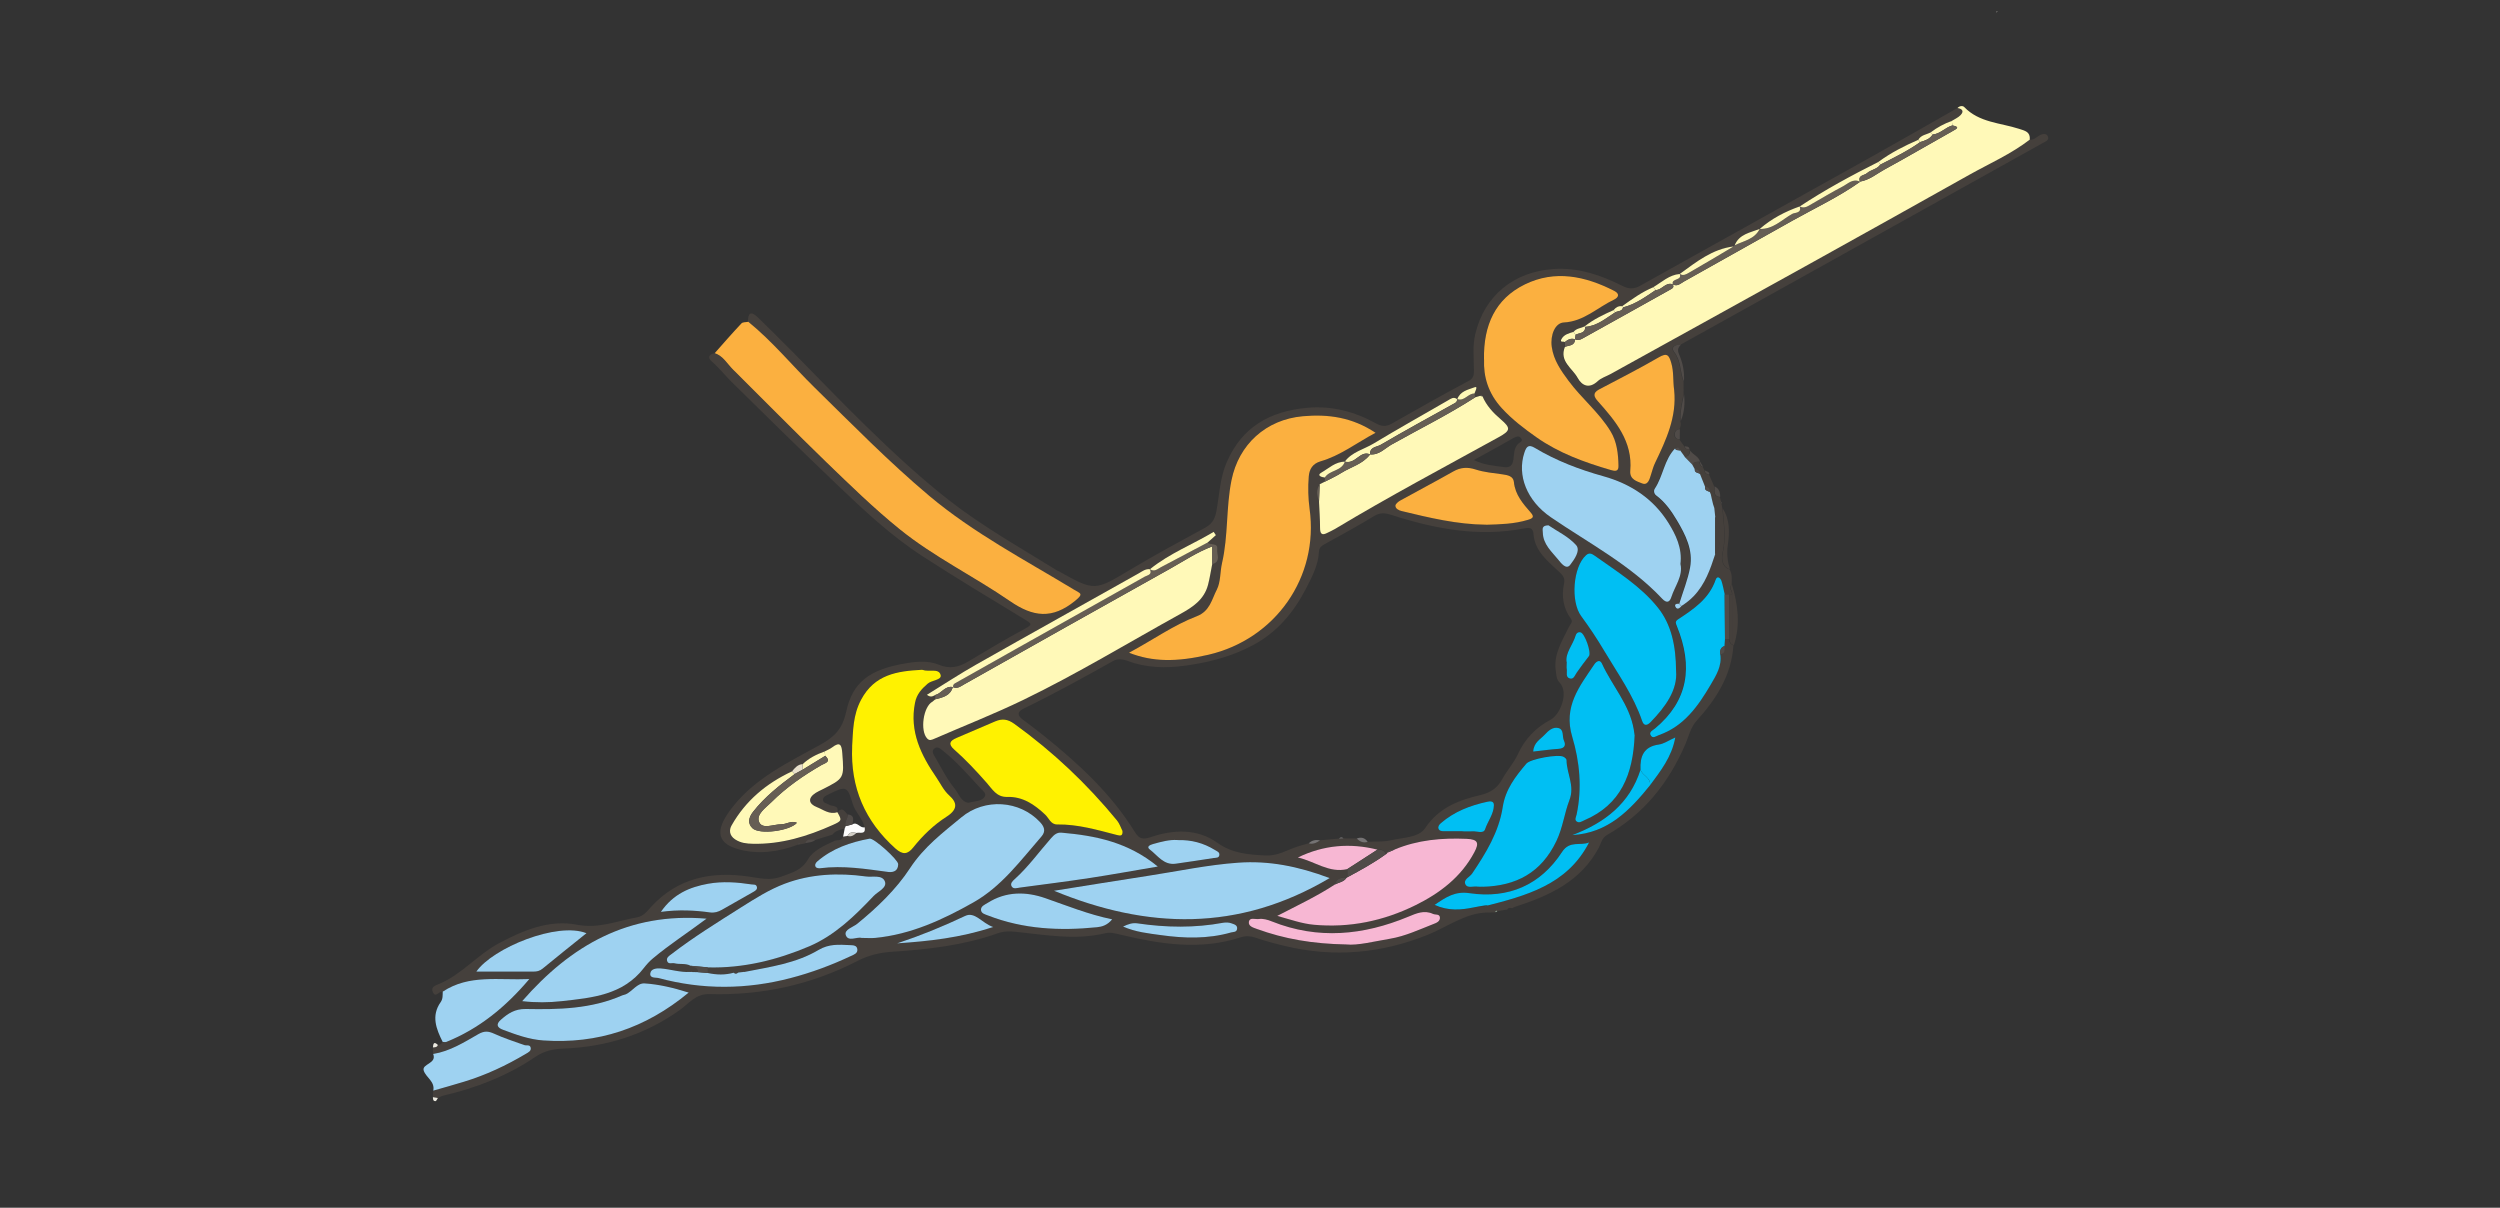 <?xml version="1.0" encoding="UTF-8"?>
<svg id="Layer_1" data-name="Layer 1" xmlns="http://www.w3.org/2000/svg" viewBox="0 0 414 200">
  <rect x="0" y="0" width="414" height="200" fill="#333333" stroke="none"/>
  <defs>
    <style>
      .cls-1 {
        fill: #f7b7d3;
      }

      .cls-2 {
        fill: #00bff3;
      }

      .cls-3 {
        fill: #eae1cc;
      }

      .cls-4 {
        fill: #fff9b8;
      }

      .cls-5 {
        fill: #fff200;
      }

      .cls-6 {
        fill: #eceae0;
      }

      .cls-7 {
        fill: #fbb040;
      }

      .cls-8 {
        fill: #fdfdfd;
      }

      .cls-9 {
        fill: #665e54;
      }

      .cls-10 {
        fill: #9ed2f1;
      }

      .cls-11 {
        fill: #b4ceb8;
      }

      .cls-12 {
        fill: #d1cdc5;
      }

      .cls-13 {
        fill: #45403c;
      }

      .cls-14 {
        fill: #757374;
      }

      .cls-15 {
        fill: #504b48;
      }
    </style>
  </defs>
  <path class="cls-13" d="M71.69,181.69c.02-.36,.04-.71,.05-1.07,1.7-.49,3.41-.97,5.1-1.48,3.61-1.1,7.01-2.69,10.24-4.62,.4-.24,.94-.47,.78-1.06-.14-.51-.7-.27-1.06-.39-1.67-.6-3.37-1.15-4.98-1.88-.97-.44-1.63-.49-2.63,.08-2.36,1.34-4.7,2.83-7.47,3.28l-.04-1.07c.33-.04,.69,0,.82-.42,.33-.06,.63-.17,.79-.5,.21,0,.44,.06,.61,0,5.39-2.17,9.76-5.71,13.74-10.41-5.06,.23-9.96-.82-14.35,2.09-.56-.22-1.13,1.1-1.6,.08-.42-.9,.44-1.13,1.06-1.39,3.74-1.58,6.32-4.83,9.88-6.73,4.07-2.17,8.37-3.95,12.89-3.07,3.64,.71,6.67-.64,9.95-1.21,1.11-.19,1.67-1.01,2.38-1.77,4.38-4.77,9.94-5.88,16.08-5,1.83,.26,3.58,.74,5.46,.02,1.7-.65,3.34-.99,4.42-2.87,.83-1.44,2.65-2.24,4.25-2.99,.48-.32,1.29,.07,1.54-.73,.24-.04,.49-.08,.74-.12,.62,.21,1.06-.1,1.47-.49,.55-.17,1.6,.36,1.35-.95-.26-1.49-1.52-2.45-1.95-3.92-.87-2.97-1.14-2.97-3.93-1.59-.43,.22-.96,.39-.99,.9-.03,.59,.62,.61,1.01,.85,.54,.33,1.68,.03,1.35,1.28-1.3,.45-2.33-.43-3.39-.84-1.34-.52-1.58-1.48-.17-2.37,.34-.22,.72-.37,1.08-.56,3.66-1.85,3.63-1.85,3.3-6.03-.1-1.31-.35-1.95-1.67-.94-.37,.28-.82,.45-1.24,.68-1.35,.48-2.61,1.1-3.66,2.11-.82,.05-1.28,.62-1.75,1.19-4.24,1.97-7.7,4.85-10.01,8.95-.4,.7-.43,1.65,.58,2.31,.94,.62,1.93,.7,2.94,.73,4.68,.11,9.04-1.23,13.25-3.12,1.51-.68,1.51-.8,.77-2.07,.81-1.12,1.21-.15,1.7,.33,.03,.68-.6,1.23-.38,1.95,0,.11-.05,.21-.12,.3-.7,.29-1.52,.35-2.01,1.04-.93,.29-1.86,.59-2.8,.88-.63,.06-1.41-.3-1.76,.59-.27,.05-.55,.11-.82,.16-.18-.22-.31-.16-.41,.07-3.17,1.18-6.5,1.63-9.71,.76-4.19-1.13-3.7-3.68-.98-7.11,3.82-4.8,9.3-7.37,14.51-10.25,2.25-1.24,3.61-2.58,4.22-5.4,1.06-4.88,3.76-7.09,10.21-8.11,1.7-.27,3.54-.37,5.11,.28,1.89,.79,3.38,.4,4.98-.57,3.09-1.86,6.19-3.7,9.36-5.41,1.27-.69,1.01-.85-.03-1.48-5.68-3.44-11.38-6.88-16.96-10.49-5.31-3.43-9.89-7.77-14.44-12.12-5.79-5.54-11.53-11.15-17.23-16.79-1.1-1.09-2.05-2.32-3.23-3.34-.77-.66-.52-1.17,.43-1.38,1.39,.46,2.05,1.76,3.01,2.7,5.16,5.11,10.24,10.3,15.46,15.35,3.94,3.81,7.88,7.65,12.13,11.09,5.67,4.59,12.29,7.8,18.28,11.92,3.86,2.66,7.01,3.02,10.77-.02,1.51-1.22,.93-1.22-.15-1.87-8.15-4.94-16.64-9.36-23.98-15.54-6.67-5.6-12.76-11.82-18.97-17.92-3.69-3.62-6.97-7.64-11-10.91-.03-1.53,.52-1.81,1.63-.73,1.92,1.88,3.84,3.77,5.73,5.68,4.03,4.07,7.98,8.23,12.09,12.23,4.39,4.28,8.87,8.47,13.71,12.27,5.69,4.47,11.97,7.97,18.08,11.77,.06,.04,.13,.04,.19,.07,6,3.36,5.96,3.3,11.94-.28,4.03-2.41,8.16-4.64,12.28-6.88,1.11-.61,1.63-1.33,1.89-2.65,.53-2.73,.57-5.52,1.73-8.21,2.57-5.94,7.23-8.44,13.25-9.02,4.07-.39,7.92,.61,11.48,2.58,.98,.54,1.69,.55,2.63,.02,4.2-2.39,8.41-4.77,12.68-7.04,.91-.48,.9-1.07,.9-1.83-.02-2-.24-4.01,.23-5.98,1.53-6.35,6.38-10.3,12.98-10.74,4.11-.27,7.85,1.02,11.43,2.82,1.06,.53,1.89,.51,2.87-.04,12.95-7.23,25.92-14.44,38.87-21.67,4.57-2.55,9.1-5.17,13.65-7.75,.78,.13,1.12,.53,.51,1.17-.39,.41-.96,.64-1.45,.96-1.26,.46-2.43,1.08-3.5,1.9-.7,.38-1.61,.41-2.05,1.23-2.31,1.01-4.56,2.14-6.59,3.65-4.47,2.25-8.87,4.62-13.06,7.39h0c-2.42,.86-4.67,2.02-6.63,3.73h0c-1.57,.62-3.39,.84-4.15,2.71l-.16,.03v.16c-3.54,.42-6.2,2.57-8.93,4.55h0c-1.73,.16-2.95,1.35-4.35,2.17-1.89,.8-3.55,1.98-5.2,3.17-.6-.09-1.04,.19-1.4,.64-1.67,.77-3.34,1.54-4.8,2.7-.61,.31-1.37,.3-1.84,.91-.78,.23-1.61,.44-2.01,1.21-.32,.62,.38,.29,.56,.48,.01,.26,.02,.52,.03,.78-.98,2.39,1.22,3.53,2.11,5.14,.71,1.3,1.9,1.85,3.31,.55,.58-.53,1.41-.78,2.12-1.18,11.07-6.12,22.15-12.24,33.22-18.38,8.75-4.86,17.49-9.73,26.22-14.63,3.36-1.89,6.92-3.44,10-5.82,.7,.12,1.13-.4,1.66-.7,.42-.23,1.02-.42,1.32,.04,.44,.69-.26,.93-.72,1.19-3.56,1.99-7.12,3.96-10.68,5.95-10.27,5.72-20.54,11.44-30.81,17.16-6.18,3.44-12.37,6.88-18.55,10.31-.88-.02-1.77,.38-1.1,1.23,1.17,1.49,.93,3.32,1.6,4.89,0,.7,0,1.41,.01,2.11-.32,1.46-.66,2.92-.55,4.43,.14,.47,.08,.92-.14,1.35-.6,.03-.84,.37-.83,.95,.01,.54,.36,.69,.81,.73,.27,.38,.55,.76,.82,1.14,.09,.43,.41,.51,.78,.5,.13,.02,.17,.1,.14,.22-.05,.58-.28,1.01-.94,1.03-.25-.34-.5-.69-.74-1.03-.13-.47-.36-.72-.84-.34-1.81,1.87-1.96,4.57-3.36,6.66-.23,.34-.14,.86,.22,1.13,1.48,1.1,2.52,2.59,3.44,4.13,1.42,2.39,2.71,4.92,2.18,7.8-.37,2.04-1.18,3.99-1.79,5.99-.43-.02-.92,.04-.58,.59,.27,.45,.67,.11,.94-.19,.73-.49,1.42-1,2.05-1.65,1.88-1.97,2.73-4.43,3.54-6.92,1.15-1.2,1.16-5,.01-6.22-.05-.48-.1-.96-.15-1.44-.07-.2-.13-.41-.2-.61-.08-.33-.16-.67-.24-1-.05-.22-.09-.43-.14-.65-.06-.14-.11-.28-.17-.42,.02-.54-.24-.82-.78-.85-.28-.71-.57-1.42-.85-2.13-.03-.55-.36-.76-.86-.77l-.42-.77c.28-.56,.82-.45,1.3-.5,0,0,0-.01,0-.01-.03,.41,.08,.74,.52,.87,.09,.18,.18,.37,.27,.55,.02,.5,.31,.69,.77,.69,.29,.67,.57,1.33,.86,2,.09,.7-.29,1.65,.93,1.75,.07,.27,.15,.55,.22,.82-.04,.05-.12,.11-.11,.13,.05,.1,.12,.18,.19,.27,.04,.23,.08,.46,.12,.68,.21,2.47,.6,4.92,.01,7.44-.19,.84-.14,2.19,1.19,2.65,.47,.79,.34,1.66,.34,2.51-.64,.56,.2,1.1,.03,1.66-.16,0-.32,0-.48,0-.25,0-.51-.01-.76-.02-.17-.74-.29-1.49-.53-2.21-.17-.51-.71-.96-.97-.22-1.08,3.15-3.62,4.85-6.19,6.54-.56,.37-.44,.62-.23,1.15,2.72,6.72,1.88,12.37-3.63,16.95-.36,.3-1,.58-.73,1.09,.35,.67,.88,.17,1.39,0,4.17-1.46,6.51-4.84,8.59-8.38,.86-1.47,1.87-3.06,1.57-4.97,.87-.14,.77-.77,.69-1.39,.03-.37,.06-.73,.08-1.1,.25-.01,.5-.02,.75-.03,.06,.33,.09,.67,.44,.84,.08,.08,.17,.15,.27,.21-.35,4.95-2.87,8.86-6.07,12.39-1.04,1.15-1.34,2.64-1.89,3.93-2.77,6.4-6.87,11.55-12.95,15-.9,.51-1.03,1.47-1.39,2.14-3,5.58-8.17,7.93-13.78,9.74-.2,.06-.38,.17-.56,.25-.3-.04-.62-.13-.82,.23-.56,.1-1.12,.19-1.68,.28-.21-.11-.3,0-.33,.2,0,0-2.76,.04-1.41,.04-.69-.05,.07-.28-.4-1.03,6.92-1.77,13.73-3.53,17.34-10.58-1.46,.61-3.21-.38-4.48,1.58-3.58,5.5-8.9,7.78-15.32,6.82-2.38-.35-3.84,.61-5.78,1.94,2.3,1.04,4.39,.84,6.45,.42,1.09-.22,2.55-.62,2.2,.84-3.38,.02-6.72,2.46-9.67,3.64-7.74,3.13-15.61,3.84-23.75,1.88-1.66-.4-3.29-.83-4.9-1.39-.78-.27-1.61-.3-2.43-.03-6.63,2.16-13.21,1.14-19.75-.42-.89-.21-1.77-.48-2.63-.27-4.96,1.2-9.88,.28-14.8-.23-1.06-.11-2.03-.11-3.02,.24-5.69,2.03-11.65,2.68-17.61,3.07-2.05,.14-3.88,.61-5.66,1.53-7.68,3.95-15.87,5.72-24.47,5.47-2.28-.07-3.42,1.56-4.88,2.61-5.77,4.12-12.19,6.14-19.2,6.41-1.73,.07-3.2,.33-4.76,1.38-4.62,3.13-9.78,5.15-15.23,6.41-.33,.08-.63,.27-.94,.41-.27-.05-.55-.09-.82-.14Zm83.15-65.86l-.41,.35c-1.55,.79-2.12,4.87-.88,6.14,.37,.38,.71,.22,1.11,.04,4.94-2.15,9.98-4.12,14.82-6.47,8.89-4.31,17.35-9.45,26-14.23,2.11-1.16,3.92-2.39,4.56-4.81,.3-1.12,.47-2.28,.69-3.42,1.54-.39,.74-1.64,.84-2.5,.14-1.14-1.14-.59-1.59-1.09l1.36-1.22c-.12-.18-.25-.36-.37-.54-3.5,2.09-7.33,3.57-10.55,6.18h-.02c-.74-.08-1.27,.36-1.87,.7-8.97,5.05-17.96,10.04-26.92,15.11-2.74,1.55-5.37,3.29-8.15,5,.71,.53,1.04,.18,1.4,.03,0,.24-.01,.49-.02,.73l-.02,.02Zm67.87-39.39c-1.57,0-2.67,1.11-3.89,1.81-.82,.47,.01,.77,.57,.82,0,.23,0,.45,.01,.68l-.87,.43c-.65,.94-.44,1.91-.11,2.89,.06,1.45,.16,2.89,.17,4.34,0,.97,.29,1.3,1.21,.82,.42-.22,.87-.4,1.28-.65,8.87-5.34,18.02-10.19,27.09-15.19,1.99-1.1,2.05-1.49,.31-2.99-1.25-1.07-2.33-2.25-2.99-3.78-.1-.24-.24-.29-.42-.07-.27,.08-.53,.16-.8,.24-.03-.21-.07-.42-.1-.63,.45-1.05,.4-1.18-.03-1.02-1.09,.4-2.32,.64-2.81,1.94h-.06c-.57-.43-1.02-.05-1.48,.21-4.12,2.37-8.26,4.7-12.33,7.15-1.61,.97-3.58,1.38-4.77,3h.02Zm48.96,51.01c-1.78,5.63-5.96,8.81-11.29,10.83,5.91-.34,9.51-4.09,12.86-8.24,1.74-2.38,3.61-4.68,4.19-7.93-1.1,.49-1.87,1.06-2.71,1.17-2.53,.35-3.15,1.96-3.05,4.17Zm-43.57,13.24c-4.54-1.14-8.92-.77-13.19,1.3,2.78,.61,5.17,2.64,8.2,1.92,0,.45,.02,.9,.03,1.34-.01,.1-.07,.13-.16,.11-.89-.08-1.65,.07-1.91,1.09-2.92,1.91-6.08,3.4-9.55,5.2,2.33,.66,4.12,1.3,6.07,1.47,5.92,.54,11.51-.62,16.79-3.22,4.06-2,7.6-4.67,9.79-8.8,.79-1.49,.65-2.13-1.29-2.21-4.11-.17-8.1,.18-11.92,1.77-.48-.02-.96-.04-1.2,.51-.03,.15-.12,.23-.26,.26-.23-.67-.78-.76-1.38-.76Zm-110.89,20.43c0-.31-.01-.63-.02-.94,5.88,.17,11.46-1.21,16.8-3.49,4.24-1.81,7.53-5.01,10.65-8.32,.7-.74,2.28-1.36,1.88-2.42-.43-1.15-2.05-.68-3.14-.83-4.56-.63-9.12-.43-13.42,1.19-2.57,.97-4.97,2.48-7.32,3.97-3.89,2.46-7.81,4.89-11.47,7.7-.39,.3-.87,.58-.72,1.12,.18,.64,.81,.3,1.24,.4,.86,.22,1.8-.04,2.63,.4,.37,.39,1.28,.16,1.2,1.06-.27,0-.55-.01-.82-.02-.13-.22-.27-.23-.41-.01-1.67,.09-3.26-.45-4.9-.58-.65-.05-1.59,.04-1.7,.8-.13,.89,.9,.67,1.39,.8,7.27,1.97,14.55,1.91,21.83,0,3.45-.9,6.78-2.15,10.01-3.66,.5-.24,1.12-.43,1.06-1.09-.06-.74-.77-.69-1.29-.71-1.76-.09-3.43-.23-5.14,.8-3.71,2.21-7.98,2.8-12.15,3.62-.16-.21-.29-.18-.41,.04-.24,.03-.48,.05-.73,.08-.25,.01-.51,.02-.76,.03-1.42,.41-2.85,.36-4.28,.05Zm99.51-21.47c.73,.21,1.31-.11,1.88-.5,1.04-.09,2.09-.19,3.13-.28,.25-.01,.49-.02,.74-.04,.73,.01,1.46,.02,2.19,.03,.51,.49,1.08,.8,1.82,.54,1.3-.07,2.65,.04,3.9-.26,1.97-.46,4.56-.4,5.64-2.02,2.27-3.41,5.63-4.64,9.16-5.46,1.78-.41,2.86-1.29,3.6-2.65,.79-1.44,1.9-2.63,2.6-4.15,1.12-2.45,2.93-4.37,5.36-5.65,1.69-.89,3.09-4.57,1.52-6.19-.54-.56-.52-1.24-.62-1.91-.41-2.77,1.07-5.01,2.19-7.31,.24-.49,.7-.8,.31-1.34-1.29-1.76-1.56-3.73-1.14-5.8,.17-.87-.09-1.28-.73-1.89-1.88-1.8-4.12-3.43-4.33-6.38-.07-1.02-.73-1.05-1.45-.9-7.6,1.5-14.91,.09-22.11-2.23-1.06-.34-1.86-.4-2.87,.22-2.6,1.6-5.3,3.05-7.98,4.54-.56,.31-1.07,.58-1.11,1.31-.11,2.24-1.14,4.19-2.13,6.11-2.04,3.96-4.8,7.28-8.83,9.42-3.1,1.65-6.36,2.59-9.83,3.17-3.33,.56-6.53,.73-9.79-.21-1.14-.33-2.28-1.05-3.56-.33-4.87,2.73-9.75,5.42-14.78,7.86-1.05,.51-1.07,1.11-.15,1.8,1.14,.85,2.28,1.7,3.39,2.59,5.8,4.66,11.26,9.66,15.21,16.07,.71,1.16,1.36,1.24,2.64,.81,3.72-1.27,7.7-1.4,10.91,.89,2.59,1.85,5.16,1.99,8.01,2.16,2.01,.12,3.54-.86,5.26-1.45,.64-.22,1.31-.38,1.96-.57Zm-29.78-31.56c3.91,1.55,7.93,1.55,13.14,.34,11.1-2.59,18.34-12.85,16.77-24.15-.25-1.78-.29-3.58-.14-5.37,.1-1.23,.64-2.13,1.97-2.52,3.28-.95,5.95-3.05,9.09-4.72-3.85-2.57-7.83-3.12-12.05-2.74-6.08,.54-10.61,4.63-11.81,10.62-.91,4.52-.52,9.17-1.56,13.68-.34,1.47-.21,3.14-.87,4.42-.83,1.59-1.13,3.56-3.32,4.4-3.87,1.48-7.27,3.93-11.23,6.05Zm58.8-48.59c-.1,2.86,.67,5.59,2.93,8.07,1.73,1.89,3.71,3.39,5.74,4.82,3.73,2.63,7.98,4.16,12.33,5.43,.69,.2,1.28,.28,1.26-.68-.05-2-.26-4-1.32-5.75-1.9-3.12-4.79-5.44-6.95-8.35-1.25-1.69-2.47-3.41-2.78-5.62-.27-1.94,.54-3.97,2.01-4.04,3.3-.16,5.55-2.47,8.28-3.77,.83-.4,.99-.98,.04-1.47-4.78-2.44-9.78-3.51-14.79-1.06-4.89,2.4-6.87,6.74-6.76,12.41Zm-104.64,64.1c-.29,6.78,2.12,12.36,7.16,16.88,1.21,1.09,2.02,1,2.96-.18,1.57-1.97,3.42-3.76,5.49-5.07,1.96-1.25,1.76-2.37,.47-3.53-.96-.87-1.45-1.98-2.12-2.96-2.53-3.7-4.51-7.63-3.55-12.41,.29-1.42,1.12-2.3,2.1-3.15,.68-.59,2.36-.59,2.14-1.44-.32-1.18-1.94-.45-2.93-.83-.06-.02-.14-.02-.2-.02-4.06,.21-7.82,.77-10.05,4.97-1.34,2.52-1.32,5.11-1.48,7.73Zm1.57,31.7c.86,0,1.55,.06,2.23,0,5.93-.56,11.22-3.02,16.29-5.89,4.66-2.64,7.82-6.96,11.27-10.92,.77-.89,.41-1.66-.25-2.37-3.35-3.6-9.15-4-13.03-.79-3.08,2.56-6.2,4.89-8.53,8.46-2.25,3.44-5.41,6.48-8.73,9.18-.68,.55-2.21,.95-1.88,1.87,.41,1.15,1.84,.23,2.62,.46Zm135.61-61.89c.34-2.67-.8-4.92-2-6.85-2.46-3.97-6.19-6.44-10.77-7.71-3.95-1.1-7.8-2.56-11.34-4.69-1.04-.62-1.39-.25-1.73,.78-1.25,3.76,.41,7.99,4.37,10.7,6.29,4.31,13.14,7.86,18.46,13.51,.69,.73,1.21,.63,1.5-.27,.59-1.84,1.95-3.48,1.52-5.46Zm-103.75,54.08c15.4,6.35,30.51,6.88,45.65-2.1-5.24-1.97-10.08-2.91-15.14-2.55-5.02,.36-9.94,1.41-14.9,2.17-5.21,.8-10.41,1.65-15.61,2.48Zm103.02-36.38c-.02-4.27-.83-7.77-2.99-10.48-2.82-3.55-6.78-5.97-10.46-8.61-.49-.35-.92-.58-1.46-.1-2.17,1.94-2.57,7.69-.81,10.08,1.35,1.84,2.63,3.74,3.79,5.71,2.25,3.8,4.86,7.42,6.31,11.67,.32,.95,.92,.67,1.4,.18,2.48-2.55,4.48-5.34,4.22-8.45Zm-91.68,26.44c-.26-.51-.48-1.2-.9-1.72-4.96-6.06-10.61-11.39-16.98-15.98-1.15-.83-2.06-.9-3.19-.42-2.14,.91-4.26,1.85-6.4,2.74-1.1,.46-1.42,1.01-.4,1.91,1.94,1.71,3.68,3.6,5.4,5.53,.87,.99,1.6,2.4,3.4,2.33,2.55-.09,4.5,1.23,6.3,2.95,.59,.56,.89,1.63,1.98,1.61,3.42-.05,6.65,.92,9.91,1.75,.57,.15,.96,.17,.89-.71Zm59.69,9.26c5.54-.14,9.69-2.3,12.21-7.59,1.06-2.23,1.31-4.58,2.15-6.77,.93-2.4-.48-4.42-.48-6.63,0-.19-.3-.44-.52-.55-.89-.45-5.46,.35-6.14,1.15-1.79,2.12-3.46,4.25-3.91,7.2-.63,4.1-2.78,7.6-5.06,10.99-.4,.59-1.45,.97-1.14,1.74,.33,.8,1.36,.31,2.08,.44,.27,.05,.55,0,.83,0Zm25.14-25.11s-.05-.47-.14-.95c-.72-4.13-3.6-7.22-5.27-10.9-.33-.73-.92-.37-1.27,.15-2.42,3.61-5.15,6.96-3.65,11.97,1.24,4.14,1.65,8.51,.73,12.87-.08,.39-.4,.86,0,1.16,.44,.34,.89-.02,1.33-.22,5.98-2.57,8.03-7.55,8.28-14.09Zm-153.69,30.42c-12.93-1.09-22.48,4.43-30.53,13.66,2.24,.27,4.41,.24,6.56,0,5.03-.56,10.14-1,13.61-5.51,.44-.57,.93-1.12,1.53-1.61,2.72-2.27,5.71-4.2,8.84-6.54Zm160.23-87.53c-.22-1.48-.04-3-.48-4.49-.38-1.29-.68-1.73-2.06-.93-3.25,1.88-6.59,3.58-9.91,5.33-1.13,.6-.8,1.26-.17,1.96,2.94,3.3,5.78,6.65,5.35,11.51-.13,1.45,1.12,1.74,1.93,2.07,1.01,.41,1.26-.68,1.51-1.46,.21-.65,.39-1.33,.68-1.94,1.83-3.81,3.61-7.62,3.15-12.04ZM114.05,164.37c-2.62-.83-4.96-1.36-7.33-1.53-1.2-.08-1.99,1.29-3.1,1.8-.18,.08-.4,.1-.59,.18-5.11,2.26-10.56,2.36-15.99,2.26-1.79-.03-2.93,.74-4.12,1.78-.88,.77-.58,1.31,.33,1.65,2.18,.82,4.37,1.62,6.73,1.78,8.94,.61,16.84-1.96,24.05-7.93ZM246.09,86.89c2.33-.07,4.66-.12,6.93-.81,.82-.25,1.12-.48,.49-1.2-1.31-1.49-2.59-2.95-2.8-5.08-.1-.96-1.02-1.14-1.89-1.26-1.49-.21-3.02-.34-4.44-.8-1.36-.44-2.48-.37-3.72,.33-2.9,1.65-5.87,3.2-8.79,4.82-.34,.19-.8,.58-.78,.86,.02,.49,.56,.76,1.03,.87,4.6,1.11,9.2,2.22,13.98,2.26Zm-54.36,56.61c-4.95-4.06-10.34-5.11-15.92-5.6-.75-.07-1.22,.32-1.72,.89-2.01,2.27-3.77,4.75-6.03,6.79-.33,.3-.82,.71-.51,1.23,.29,.48,.88,.24,1.32,.19,3.89-.51,7.78-1.01,11.65-1.6,3.59-.55,7.17-1.2,11.22-1.89Zm-7.55,8.74c-3.93-.82-7.46-2.25-11.05-3.5-3.24-1.13-6.53-1.16-9.59,.79-.47,.3-1.09,.52-1.08,1.12,.01,.63,.67,.76,1.18,.96,5.84,2.27,11.89,2.56,18.03,1.94,.84-.08,1.71-.34,2.52-1.31Zm38.77,4.16c1.89,.19,4.57-.5,7.27-.95,2.51-.42,4.81-1.51,7.16-2.43,.48-.19,1.13-.43,1.08-1.08-.05-.64-.75-.41-1.15-.6-1.47-.68-2.76-.09-4.1,.47-7.42,3.08-14.94,3.83-22.57,.78-.72-.29-1.43-.5-2.2-.4-.57,.08-1.47-.31-1.61,.42-.15,.76,.68,.98,1.34,1.23,4.49,1.64,9.11,2.46,14.78,2.56Zm-125.83-1.86c-4.84-1.94-15.55,2.45-18.24,6.36,3.14,0,6.3,0,9.46,0,.56,0,1.04-.1,1.51-.49,2.34-1.93,4.72-3.82,7.27-5.87Zm12.32-3.54c2.94-.41,5.55-.27,8.15,.09,.74,.1,1.36-.1,1.96-.44,1.77-1,3.54-2.01,5.31-3.02,.3-.17,.6-.4,.47-.81-.13-.43-.55-.32-.87-.37-2.4-.37-4.82-.54-7.21-.11-3.01,.54-5.76,1.67-7.81,4.66Zm37.67-6.6c.97,.1,1.64-.24,1.64-1.31,0-.71-4-4.35-4.73-4.21-3.18,.59-6.2,1.62-8.69,3.79-.27,.23-.45,.6-.23,.91,.11,.16,.49,.23,.73,.2,3.8-.49,7.54,.13,11.29,.62Zm47.87-5.29c-1.29-.09-2.67,.28-4.05,.67-.5,.14-1.12,.44-.51,.9,1.3,.98,2.29,2.63,4.29,2.35,2.1-.3,4.19-.62,6.28-.94,.37-.06,.91,.03,.95-.53,.03-.47-.42-.61-.77-.82-1.85-1.13-3.85-1.7-6.19-1.62Zm47.21-1.47v.03c.55,0,1.11,.03,1.65,0,.72-.05,1.82,.45,2.08-.34,.45-1.35,1.44-2.52,1.46-4,.01-.72-.65-.65-1.09-.56-2.84,.61-5.49,1.63-7.72,3.57-.27,.24-.49,.55-.36,.9,.13,.36,.52,.41,.87,.41,1.03,0,2.07,0,3.1,0Zm-81.76-4.7c1.01-.33,2.07-.17,2.62-.97,.38-.56-.28-1.01-.62-1.37-2.01-2.17-3.95-4.42-6.28-6.28-.46-.37-.91-.78-1.42-.37-.55,.45-.12,1.03,.15,1.48,1.02,1.74,1.92,3.59,3.19,5.13,.7,.84,1.06,2.28,2.36,2.38Zm25.53,20.5c2.15,.93,4.22,1.13,6.24,1.41,3.9,.55,7.82,.66,11.67-.44,.36-.1,.89,0,.98-.56,.11-.68-.53-.78-.91-.94-.42-.17-.95-.19-1.4-.1-4.72,.88-9.45,.8-14.18,.1-.81-.12-1.49,.08-2.41,.54Zm-21.49,.06c-1.89-.64-3-2.61-4.64-1.83-3.66,1.74-7.39,3.26-11.25,4.54,5.24-.36,10.42-.9,15.89-2.71Zm91.94-66.52c-1.22,.03-.93,.75-.92,1.2,.03,1.95,1.48,3.18,2.58,4.52,.38,.46,1.27,1.72,1.94,.85,.67-.87,1.8-2.4,.98-3.31-1.28-1.41-3.15-2.29-4.58-3.27Zm-12.34-10.8c1.75,.86,3.34,.93,4.89,1.16,1,.15,1.5-.15,1.66-1.24,.12-.85,.07-1.82,.72-2.54,.28-.31,1.03-.47,.5-1.06-.36-.4-.83-.17-1.3,.09-2.04,1.17-4.12,2.3-6.47,3.59Zm15.36,33.45c0,.6-.04,.88,0,1.15,.11,.56-.25,1.37,.53,1.58,.65,.17,.83-.54,1.13-.98,.65-.93,1.34-1.83,2.02-2.73,.43-.57-.68-3.78-1.4-3.94-.39-.08-.69,.14-.79,.49-.47,1.6-1.76,2.94-1.51,4.43Zm-5.53,14.83c1.49-.17,2.84-.36,4.2-.45,.96-.06,1.26-.56,.9-1.34-.33-.71,.05-1.86-.94-2.11-.92-.23-1.66,.46-2.26,1.11-.72,.77-1.81,1.27-1.9,2.79Z"/>
  <path class="cls-4" d="M323.22,20.02c.49-.31,1.06-.55,1.45-.96,.61-.64,.28-1.04-.51-1.17,.33-.37,.87-.42,1.12-.16,2.48,2.58,5.97,2.6,9.06,3.6,.98,.32,1.9,.48,1.79,1.79-3.08,2.38-6.64,3.94-10,5.82-8.73,4.9-17.47,9.77-26.22,14.63-11.06,6.14-22.14,12.25-33.22,18.38-.71,.39-1.55,.64-2.12,1.18-1.41,1.3-2.59,.75-3.31-.55-.88-1.61-3.08-2.75-2.11-5.14,.66-.27,1.63-.14,1.67-1.25,0,0,0,0,0,0,.41,.22,.82,.1,1.16-.09,4.86-2.69,9.72-5.4,14.57-8.12,.27-.15,.82-.36,.41-.91l.06,.03c.76,.4,1.28-.17,1.85-.49,5.97-3.35,11.94-6.71,17.91-10.05,3.78-2.11,7.71-3.95,11.25-6.46,0,0-.05-.02-.05-.02,1.6-.25,2.82-1.33,4.18-2.06,3.76-2.05,7.45-4.23,11.2-6.32,.78-.43,1.19-.67-.04-.93-.04-.25-.08-.5-.11-.75Z"/>
  <path class="cls-7" d="M123.91,53.28c4.03,3.27,7.31,7.3,11,10.91,6.21,6.09,12.3,12.31,18.97,17.92,7.35,6.17,15.83,10.6,23.98,15.54,1.07,.65,1.66,.64,.15,1.87-3.76,3.04-6.91,2.68-10.77,.02-5.99-4.12-12.61-7.33-18.28-11.92-4.25-3.44-8.19-7.29-12.13-11.09-5.22-5.05-10.3-10.24-15.46-15.35-.96-.95-1.62-2.24-3.01-2.7,1.46-1.65,2.91-3.32,4.42-4.92,.22-.24,.75-.19,1.14-.27Z"/>
  <path class="cls-10" d="M73.31,164.22c4.39-2.91,9.29-1.86,14.35-2.09-3.98,4.7-8.35,8.23-13.74,10.41-.18,.07-.41,0-.61,0-1.08-2.15-1.93-4.32-.34-6.58,.4-.57,.32-1.14,.35-1.74Z"/>
  <path class="cls-10" d="M71.73,174.54c2.77-.45,5.11-1.93,7.47-3.28,1-.57,1.66-.52,2.63-.08,1.61,.74,3.31,1.28,4.98,1.88,.36,.13,.92-.11,1.06,.39,.16,.59-.38,.82-.78,1.06-3.24,1.93-6.63,3.52-10.24,4.62-1.69,.52-3.4,.99-5.1,1.48,.31-1.53-1.22-2.18-1.58-3.31-.37-1.15,2.22-1.13,1.56-2.77Z"/>
  <path class="cls-2" d="M245.82,150.08c1.57-.4-.71-.04-1.8,.19-2.06,.42-4.15,.62-6.45-.42,1.94-1.33,3.4-2.29,5.78-1.94,6.42,.95,11.74-1.32,15.32-6.82,1.27-1.96,3.03-.97,4.48-1.58-3.61,7.04-10.41,8.81-17.34,10.58"/>
  <path class="cls-13" d="M286.84,98.45c.18-.56-.67-1.1-.03-1.66,1,3.35,1.43,6.71,.3,10.12-.1-.06-.19-.13-.27-.21,0-2.75,0-5.5,0-8.25Z"/>
  <path class="cls-13" d="M286.47,94.28c-1.33-.46-1.38-1.81-1.19-2.65,.59-2.52,.2-4.96-.01-7.44,1.25,1.89,1.14,4.06,.85,6.1-.2,1.43-.03,2.68,.35,3.99Z"/>
  <path class="cls-15" d="M278.86,63.19c-.67-1.57-.43-3.4-1.6-4.89-.67-.85,.22-1.26,1.1-1.23-.41,.46-.65,.8-.32,1.56,.62,1.42,.94,2.97,.82,4.56Z"/>
  <path class="cls-15" d="M278.97,75.65c.67-.02,.89-.45,.94-1.03,.44,.7,1.38,.94,1.62,1.82-.48,.04-1.02-.06-1.3,.5-.42-.43-.84-.86-1.26-1.28Z"/>
  <path class="cls-15" d="M278.33,69.73c-.12-1.51,.23-2.97,.55-4.43,.17,1.52,.05,3-.55,4.43Z"/>
  <path class="cls-15" d="M284.86,82.29c-1.22-.1-.84-1.05-.93-1.75,.75,.35,.95,.99,.93,1.75Z"/>
  <path class="cls-15" d="M278.17,72.76c-.45-.05-.79-.19-.81-.73-.02-.58,.23-.92,.83-.95,0,.56-.01,1.12-.02,1.68Z"/>
  <path class="cls-15" d="M133.32,139.63c.35-.89,1.13-.53,1.76-.59-.5,.47-1.15,.46-1.76,.59Z"/>
  <path class="cls-6" d="M71.69,181.69c.27,.05,.55,.09,.82,.14-.13,.18-.25,.52-.39,.52-.42,.02-.42-.35-.43-.66Z"/>
  <path class="cls-15" d="M279.77,74.4c-.38,.02-.69-.06-.78-.5,.31,.08,.75-.03,.78,.5Z"/>
  <path class="cls-6" d="M72.51,173.04c-.13,.42-.49,.39-.82,.42,.05-.58,.14-1.08,.82-.42Z"/>
  <path class="cls-15" d="M283.07,78.55c-.46,0-.75-.19-.77-.69,.23,.25,.77,.17,.77,.69Z"/>
  <path class="cls-15" d="M282.04,77.3c-.44-.13-.55-.46-.52-.87,.17,.29,.34,.58,.52,.87Z"/>
  <path class="cls-15" d="M285.16,83.51c-.06-.09-.14-.17-.19-.27-.01-.02,.07-.09,.11-.13,.02,.13,.05,.27,.07,.4Z"/>
  <path class="cls-11" d="M247.63,151.07c.03-.2,.12-.31,.33-.2-.11,.07-.22,.13-.33,.2Z"/>
  <path class="cls-12" d="M330.78,1.93c-.08,.05-.15,.1-.23,.15,.05-.08,.1-.15,.15-.23,0,0,.09,.09,.09,.09Z"/>
  <path class="cls-15" d="M132.1,139.86c.1-.23,.23-.29,.41-.07-.14,.02-.27,.05-.41,.07Z"/>
  <path class="cls-7" d="M186.95,108.1c3.96-2.12,7.36-4.57,11.23-6.05,2.19-.84,2.49-2.81,3.32-4.4,.66-1.28,.53-2.95,.87-4.42,1.04-4.5,.65-9.16,1.56-13.68,1.2-5.98,5.73-10.07,11.81-10.62,4.22-.38,8.19,.17,12.05,2.74-3.14,1.67-5.81,3.77-9.09,4.72-1.32,.39-1.87,1.28-1.97,2.52-.15,1.79-.1,3.58,.14,5.37,1.57,11.3-5.67,21.57-16.77,24.15-5.21,1.21-9.23,1.21-13.14-.34Z"/>
  <path class="cls-7" d="M245.75,59.51c-.1-5.67,1.87-10.01,6.76-12.41,5.01-2.45,10.01-1.38,14.79,1.06,.95,.48,.79,1.07-.04,1.47-2.74,1.3-4.99,3.61-8.28,3.77-1.47,.07-2.28,2.1-2.01,4.04,.31,2.21,1.52,3.92,2.78,5.62,2.16,2.92,5.05,5.23,6.95,8.35,1.07,1.75,1.28,3.74,1.32,5.75,.02,.96-.57,.88-1.26,.68-4.35-1.27-8.6-2.8-12.33-5.43-2.03-1.43-4.01-2.93-5.74-4.82-2.26-2.47-3.04-5.21-2.93-8.07Z"/>
  <path class="cls-4" d="M200.74,93.43c-.23,1.14-.4,2.3-.69,3.42-.64,2.42-2.46,3.65-4.56,4.81-8.65,4.78-17.1,9.92-26,14.23-4.85,2.35-9.88,4.32-14.82,6.47-.4,.17-.74,.33-1.11-.04-1.25-1.27-.67-5.35,.88-6.14,.14-.12,.28-.23,.41-.35,0,0,.02-.02,.02-.02,1.22-.32,2.5-.56,2.92-2.04l.05,.03c.75,.3,1.28-.17,1.87-.5,11.34-6.39,22.68-12.79,34.05-19.12,2.26-1.26,4.44-2.74,6.99-3.7,0,1.16,0,2.05,0,2.94Z"/>
  <path class="cls-5" d="M141.11,123.62c.16-2.63,.14-5.21,1.48-7.73,2.23-4.21,5.99-4.76,10.05-4.97,.07,0,.14,0,.2,.02,.99,.38,2.61-.34,2.93,.83,.23,.85-1.46,.85-2.14,1.44-.98,.85-1.82,1.72-2.1,3.15-.96,4.78,1.01,8.71,3.55,12.41,.67,.98,1.16,2.09,2.12,2.96,1.29,1.16,1.49,2.28-.47,3.53-2.07,1.32-3.92,3.1-5.49,5.07-.94,1.18-1.74,1.26-2.96,.18-5.05-4.52-7.46-10.1-7.16-16.88Z"/>
  <path class="cls-10" d="M142.68,155.32c-.78-.23-2.21,.7-2.62-.46-.32-.92,1.2-1.32,1.88-1.87,3.31-2.69,6.48-5.74,8.73-9.18,2.33-3.57,5.45-5.91,8.53-8.46,3.87-3.22,9.67-2.82,13.03,.79,.66,.71,1.02,1.48,.25,2.37-3.45,3.96-6.6,8.28-11.27,10.92-5.07,2.87-10.36,5.32-16.29,5.89-.68,.06-1.37,0-2.23,0Z"/>
  <path class="cls-10" d="M278.29,93.43c.43,1.98-.93,3.62-1.52,5.46-.29,.9-.81,1-1.5,.27-5.31-5.65-12.16-9.2-18.46-13.51-3.96-2.71-5.62-6.94-4.37-10.7,.34-1.03,.69-1.4,1.73-.78,3.54,2.13,7.39,3.59,11.34,4.69,4.58,1.28,8.3,3.75,10.77,7.71,1.2,1.93,2.34,4.18,2,6.85Z"/>
  <path class="cls-10" d="M114.34,159.92c-.83-.44-1.77-.18-2.63-.4-.43-.11-1.06,.23-1.24-.4-.15-.54,.33-.83,.72-1.12,3.66-2.81,7.58-5.24,11.47-7.7,2.34-1.48,4.74-3,7.32-3.97,4.31-1.62,8.87-1.82,13.42-1.19,1.09,.15,2.71-.32,3.14,.83,.4,1.06-1.18,1.67-1.88,2.42-3.12,3.3-6.42,6.51-10.65,8.32-5.34,2.27-10.93,3.65-16.8,3.49-.95-.09-1.91-.17-2.86-.26Z"/>
  <path class="cls-10" d="M174.54,147.51c5.2-.83,10.41-1.68,15.61-2.48,4.96-.76,9.88-1.82,14.9-2.17,5.06-.36,9.9,.58,15.14,2.55-15.14,8.97-30.25,8.45-45.65,2.1Z"/>
  <path class="cls-2" d="M277.56,111.13c.26,3.11-1.74,5.9-4.22,8.45-.48,.49-1.07,.78-1.4-.18-1.44-4.25-4.05-7.87-6.31-11.67-1.16-1.96-2.44-3.87-3.79-5.71-1.77-2.39-1.36-8.14,.81-10.08,.54-.48,.97-.25,1.46,.1,3.69,2.63,7.64,5.06,10.46,8.61,2.16,2.71,2.97,6.21,2.99,10.48Z"/>
  <path class="cls-4" d="M218.54,80.19c.29-.14,.58-.29,.87-.43,.89-.47,1.82-.88,2.67-1.42,1.61-1.02,3.59-1.47,4.81-3.09h0c1.51,.13,2.45-1.02,3.6-1.66,4.6-2.58,9.34-4.92,13.79-7.79,.27-.08,.53-.16,.8-.24,.14,.02,.28,.05,.42,.07,.65,1.53,1.74,2.71,2.99,3.78,1.74,1.49,1.68,1.89-.31,2.99-9.07,5-18.21,9.85-27.09,15.19-.41,.25-.85,.43-1.28,.65-.92,.49-1.21,.15-1.21-.82,0-1.45-.11-2.89-.17-4.34,.04-.96,.07-1.93,.11-2.89Z"/>
  <path class="cls-5" d="M185.88,137.57c.08,.88-.32,.86-.89,.71-3.26-.84-6.49-1.8-9.91-1.75-1.08,.02-1.38-1.05-1.98-1.61-1.8-1.71-3.75-3.03-6.3-2.95-1.79,.06-2.52-1.35-3.4-2.33-1.71-1.94-3.46-3.83-5.4-5.53-1.02-.9-.7-1.45,.4-1.91,2.14-.9,4.26-1.84,6.4-2.74,1.14-.48,2.04-.41,3.19,.42,6.36,4.59,12.01,9.92,16.98,15.98,.43,.52,.64,1.21,.9,1.72Z"/>
  <path class="cls-1" d="M230.95,140.68c3.83-1.6,7.81-1.94,11.92-1.77,1.94,.08,2.08,.71,1.29,2.21-2.19,4.13-5.73,6.8-9.79,8.8-5.28,2.6-10.87,3.76-16.79,3.22-1.95-.18-3.74-.82-6.07-1.47,3.48-1.8,6.64-3.29,9.55-5.2,.65-.34,1.45-.41,1.91-1.09,.1,.02,.15-.02,.16-.11,2.17-1.17,4.34-2.35,6.34-3.8,.15-.03,.23-.12,.27-.26,.4-.17,.8-.34,1.2-.51Z"/>
  <path class="cls-2" d="M245.56,146.83c-.28,0-.56,.04-.83,0-.71-.14-1.75,.36-2.08-.44-.31-.77,.74-1.15,1.14-1.74,2.28-3.38,4.43-6.89,5.06-10.99,.45-2.96,2.12-5.08,3.91-7.2,.68-.8,5.25-1.6,6.14-1.15,.22,.11,.52,.36,.52,.55,0,2.21,1.41,4.23,.48,6.63-.84,2.19-1.09,4.54-2.15,6.77-2.52,5.28-6.67,7.44-12.21,7.59Z"/>
  <path class="cls-2" d="M270.7,121.72c-.25,6.55-2.3,11.52-8.28,14.09-.44,.19-.89,.55-1.33,.22-.39-.3-.08-.77,0-1.16,.92-4.36,.51-8.74-.73-12.87-1.51-5.01,1.23-8.36,3.65-11.97,.35-.52,.94-.88,1.27-.15,1.67,3.67,4.56,6.76,5.27,10.9,.08,.48,.14,.96,.14,.95Z"/>
  <path class="cls-10" d="M117.01,152.13c-3.13,2.34-6.12,4.27-8.84,6.54-.59,.49-1.09,1.04-1.53,1.61-3.47,4.51-8.57,4.95-13.61,5.51-2.14,.24-4.32,.26-6.56,0,8.06-9.23,17.61-14.75,30.53-13.66Z"/>
  <path class="cls-7" d="M277.24,64.6c.46,4.42-1.32,8.23-3.15,12.04-.3,.61-.47,1.29-.68,1.94-.25,.78-.5,1.88-1.51,1.46-.8-.33-2.05-.62-1.93-2.07,.43-4.85-2.41-8.21-5.35-11.51-.63-.7-.96-1.36,.17-1.96,3.32-1.75,6.67-3.45,9.91-5.33,1.38-.8,1.68-.36,2.06,.93,.44,1.49,.26,3.01,.48,4.49Z"/>
  <path class="cls-10" d="M114.05,164.37c-7.21,5.97-15.11,8.54-24.05,7.93-2.37-.16-4.55-.96-6.73-1.78-.92-.34-1.21-.88-.33-1.65,1.18-1.04,2.33-1.81,4.12-1.78,5.43,.1,10.87,0,15.99-2.26,.19-.08,.4-.09,.59-.18,1.1-.51,1.9-1.88,3.1-1.8,2.37,.16,4.71,.7,7.33,1.53Z"/>
  <path class="cls-7" d="M246.09,86.89c-4.78-.04-9.38-1.15-13.98-2.26-.47-.11-1.01-.38-1.03-.87-.01-.28,.45-.68,.78-.86,2.92-1.62,5.88-3.17,8.79-4.82,1.23-.7,2.36-.77,3.72-.33,1.42,.46,2.95,.59,4.44,.8,.87,.12,1.79,.3,1.89,1.26,.21,2.13,1.5,3.59,2.8,5.08,.63,.72,.34,.95-.49,1.2-2.27,.69-4.6,.74-6.93,.81Z"/>
  <path class="cls-4" d="M138.69,134.54c.74,1.28,.74,1.4-.77,2.07-4.21,1.89-8.57,3.23-13.25,3.12-1.01-.02-2-.11-2.94-.73-1.01-.67-.98-1.61-.58-2.31,2.32-4.1,5.77-6.98,10.01-8.95,.14,.15,.29,.3,.43,.45-2.49,1.85-4.93,3.75-6.87,6.23-.75,.95-.95,1.9-.13,2.71,1.16,1.15,6.23,.46,7.38-.88-.92-.42-1.74,.26-2.61,.25-1.26,0-3.08,.86-3.63-.33-.59-1.3,1.04-2.37,2.02-3.34,2.47-2.47,5.31-4.42,8.32-6.16,.47-.27,1.69-.5,.58-1.5-.03-.24-.05-.49-.08-.73,.41-.22,.87-.4,1.24-.68,1.33-1.01,1.57-.37,1.67,.94,.32,4.19,.36,4.18-3.3,6.03-.36,.18-.74,.34-1.08,.56-1.41,.89-1.17,1.85,.17,2.37,1.06,.41,2.09,1.29,3.39,.84l.03,.03Z"/>
  <path class="cls-10" d="M278.97,75.65c.42,.43,.84,.86,1.26,1.28l.42,.77c-.03,.62,.54,.55,.86,.77,.28,.71,.57,1.42,.85,2.13-.11,.62,.38,.7,.78,.85,.06,.14,.11,.28,.17,.42,.05,.22,.1,.43,.14,.65,.08,.33,.16,.67,.24,1,.07,.2,.13,.41,.2,.61,.05,.48,.1,.96,.15,1.44,0,2.07,0,4.15-.01,6.22-.81,2.49-1.66,4.95-3.54,6.92-.63,.66-1.31,1.17-2.05,1.65-.12-.13-.23-.27-.35-.4,.61-1.99,1.41-3.95,1.79-5.99,.53-2.88-.76-5.41-2.18-7.8-.92-1.54-1.96-3.03-3.44-4.13-.36-.27-.45-.79-.22-1.13,1.39-2.09,1.54-4.79,3.36-6.66,.17,.38,.55,.25,.84,.34,.25,.34,.5,.69,.74,1.03Z"/>
  <path class="cls-2" d="M285.65,105.89c-.03,.37-.06,.73-.08,1.1-.68,.24-.76,.78-.69,1.39,.3,1.91-.71,3.5-1.57,4.97-2.08,3.54-4.42,6.92-8.59,8.38-.5,.18-1.04,.67-1.39,0-.27-.52,.37-.8,.73-1.09,5.51-4.58,6.35-10.23,3.63-16.95-.21-.53-.34-.78,.23-1.15,2.57-1.69,5.11-3.39,6.19-6.54,.26-.74,.8-.29,.97,.22,.23,.72,.36,1.47,.53,2.21,.02,2.49,.03,4.97,.05,7.46Z"/>
  <path class="cls-10" d="M191.73,143.5c-4.05,.69-7.62,1.34-11.22,1.89-3.88,.59-7.77,1.08-11.65,1.6-.44,.06-1.03,.29-1.32-.19-.31-.51,.18-.93,.51-1.23,2.26-2.04,4.03-4.52,6.03-6.79,.5-.57,.98-.96,1.72-.89,5.58,.49,10.97,1.54,15.92,5.6Z"/>
  <path class="cls-10" d="M114.72,160.97c.27,0,.55,.01,.82,.02,.56,.05,1.12,.1,1.68,.14,1.43,.31,2.86,.35,4.28-.05,.26,.22,.51,.16,.76-.03,.24-.03,.48-.05,.73-.08,.14-.01,.27-.02,.41-.04,4.17-.82,8.44-1.41,12.15-3.62,1.72-1.02,3.38-.89,5.14-.8,.52,.03,1.22-.03,1.29,.71,.06,.66-.56,.86-1.06,1.09-3.23,1.52-6.55,2.76-10.01,3.66-7.28,1.9-14.56,1.96-21.83,0-.49-.13-1.52,.08-1.39-.8,.11-.76,1.05-.85,1.7-.8,1.64,.13,3.23,.68,4.9,.58,.14,0,.28,0,.41,.01Z"/>
  <path class="cls-10" d="M184.18,152.24c-.8,.97-1.68,1.23-2.52,1.31-6.14,.62-12.19,.33-18.03-1.94-.51-.2-1.16-.33-1.18-.96-.01-.6,.62-.83,1.08-1.12,3.06-1.94,6.35-1.92,9.59-.79,3.59,1.25,7.11,2.68,11.05,3.5Z"/>
  <path class="cls-1" d="M222.94,156.4c-5.66-.1-10.29-.93-14.78-2.56-.67-.24-1.49-.47-1.34-1.23,.14-.73,1.05-.35,1.61-.42,.77-.1,1.48,.11,2.2,.4,7.63,3.05,15.15,2.3,22.57-.78,1.34-.55,2.63-1.15,4.1-.47,.4,.19,1.1-.04,1.15,.6,.05,.65-.6,.9-1.08,1.08-2.35,.92-4.66,2.01-7.16,2.43-2.7,.45-5.38,1.15-7.27,.95Z"/>
  <path class="cls-10" d="M97.12,154.54c-2.55,2.05-4.93,3.94-7.27,5.87-.47,.39-.95,.49-1.51,.49-3.16,0-6.33,0-9.46,0,2.7-3.9,13.4-8.3,18.24-6.36Z"/>
  <path class="cls-9" d="M200.74,93.43v-2.94c-2.55,.96-4.73,2.44-6.99,3.7-11.37,6.34-22.71,12.73-34.05,19.12-.59,.33-1.12,.81-1.87,.5-.08-.32,.1-.54,.34-.67,3.5-1.98,7.01-3.95,10.51-5.92,6.96-3.9,13.92-7.8,20.87-11.72,.43-.24,1.32-.31,.86-1.23,0,0,.02-.01,.02-.01,.73,.51,1.25-.02,1.84-.34,2.57-1.37,5.15-2.73,7.72-4.08,.45,.5,1.73-.04,1.59,1.09-.1,.86,.69,2.11-.84,2.5Z"/>
  <path class="cls-10" d="M109.44,151.01c2.05-2.99,4.8-4.11,7.81-4.66,2.39-.43,4.81-.26,7.21,.11,.32,.05,.74-.06,.87,.37,.13,.41-.17,.63-.47,.81-1.77,1.01-3.53,2.02-5.31,3.02-.6,.34-1.22,.54-1.96,.44-2.6-.36-5.21-.49-8.15-.09Z"/>
  <path class="cls-10" d="M147.11,144.4c-3.75-.5-7.49-1.11-11.29-.62-.24,.03-.62-.03-.73-.2-.21-.31-.04-.68,.23-.91,2.5-2.17,5.51-3.2,8.69-3.79,.72-.13,4.72,3.5,4.73,4.21,0,1.06-.67,1.41-1.64,1.31Z"/>
  <path class="cls-4" d="M190.42,94.27c.45,.92-.43,.99-.86,1.23-6.95,3.92-13.91,7.82-20.87,11.72-3.51,1.97-7.01,3.94-10.51,5.92-.24,.13-.42,.35-.34,.67,0,0-.05-.03-.05-.03-1.28-.26-1.86,1.04-2.9,1.31-.36,.15-.7,.5-1.4-.03,2.78-1.71,5.41-3.45,8.15-5,8.95-5.07,17.95-10.06,26.92-15.11,.6-.34,1.13-.78,1.87-.69Z"/>
  <path class="cls-1" d="M223.12,143.92c-3.03,.72-5.42-1.31-8.2-1.92,4.26-2.07,8.65-2.44,13.19-1.3-1.66,1.07-3.33,2.15-4.99,3.22Z"/>
  <path class="cls-9" d="M308.05,30.1c-3.55,2.51-7.48,4.35-11.25,6.46-5.98,3.34-11.94,6.7-17.91,10.05-.57,.32-1.09,.89-1.85,.49-.36-1.06,1.62-.59,1.13-1.73,0,0,0,0,0,0,.57,.39,1.11,.03,1.53-.2,2.49-1.41,4.93-2.89,7.39-4.35v-.16s.17-.03,.17-.03c1.49-.73,3.3-.99,4.15-2.71,0,0,0,0,0,0,2.22,.08,3.68-1.54,5.41-2.5,.42-.23,1.6-.08,1.21-1.23,0,0,0,0,0,0,.82,.44,1.44-.1,2.08-.46,1.66-.93,3.28-1.94,4.97-2.81,.91-.46,1.74-1.43,2.97-.82Z"/>
  <path class="cls-10" d="M194.97,139.12c2.34-.07,4.34,.49,6.19,1.62,.35,.22,.81,.35,.77,.82-.04,.56-.58,.47-.95,.53-2.09,.33-4.19,.64-6.28,.94-1.99,.28-2.99-1.36-4.29-2.35-.61-.46,.01-.76,.51-.9,1.38-.39,2.77-.76,4.05-.67Z"/>
  <path class="cls-2" d="M242.19,137.65c-1.03,0-2.07,0-3.1,0-.36,0-.74-.05-.87-.41-.13-.35,.09-.66,.36-.9,2.23-1.94,4.89-2.96,7.72-3.57,.44-.1,1.1-.16,1.09,.56-.02,1.48-1.01,2.64-1.46,4-.26,.79-1.36,.29-2.08,.34-.55,.04-1.1,0-1.65,0v-.03Z"/>
  <path class="cls-10" d="M185.96,153.45c.92-.45,1.6-.66,2.41-.54,4.73,.7,9.45,.78,14.18-.1,.45-.08,.99-.06,1.4,.1,.38,.15,1.02,.26,.91,.94-.09,.55-.62,.46-.98,.56-3.85,1.1-7.78,.99-11.67,.44-2.01-.28-4.09-.48-6.24-1.41Z"/>
  <path class="cls-10" d="M164.46,153.51c-5.47,1.81-10.66,2.35-15.89,2.71,3.86-1.28,7.59-2.8,11.25-4.54,1.64-.78,2.76,1.18,4.64,1.83Z"/>
  <path class="cls-2" d="M273.24,130.05c-3.35,4.15-6.96,7.9-12.86,8.24,5.33-2.02,9.51-5.2,11.29-10.83,.3,1,1.75,1.3,1.57,2.59Z"/>
  <path class="cls-2" d="M273.24,130.05c.18-1.29-1.27-1.59-1.57-2.59-.1-2.21,.52-3.82,3.05-4.17,.84-.12,1.61-.68,2.71-1.17-.58,3.25-2.45,5.56-4.19,7.93Z"/>
  <path class="cls-10" d="M256.41,86.98c1.43,.98,3.3,1.85,4.58,3.27,.82,.9-.31,2.44-.98,3.31-.67,.86-1.56-.39-1.94-.85-1.09-1.34-2.54-2.56-2.58-4.52,0-.45-.3-1.18,.92-1.2Z"/>
  <path class="cls-2" d="M259.43,109.63c-.25-1.49,1.04-2.83,1.51-4.43,.1-.35,.4-.57,.79-.49,.72,.16,1.83,3.37,1.4,3.94-.69,.9-1.38,1.8-2.02,2.73-.31,.44-.49,1.15-1.13,.98-.78-.21-.43-1.02-.53-1.58-.05-.26,0-.54,0-1.15Z"/>
  <path class="cls-4" d="M222.69,76.45c1.2-1.62,3.17-2.03,4.77-3,4.07-2.45,8.22-4.78,12.33-7.15,.46-.26,.91-.65,1.48-.22,.09,.54-.32,.66-.69,.86-3.99,2.22-8.01,4.41-11.95,6.72-.63,.37-1.84,.34-1.75,1.58,0,0,0,0,0,0-.8-.36-1.42,.05-2.01,.49-.65,.49-1.29,.96-2.18,.7Z"/>
  <path class="cls-9" d="M226.89,75.25c-.09-1.25,1.12-1.21,1.75-1.58,3.94-2.31,7.95-4.5,11.95-6.72,.36-.2,.77-.32,.69-.86,0,0,.06,0,.06,0,1.18,.42,1.78-.95,2.84-.92,.03,.21,.07,.42,.1,.63-4.44,2.87-9.18,5.21-13.79,7.79-1.14,.64-2.09,1.79-3.6,1.66Z"/>
  <path class="cls-2" d="M253.9,124.46c.09-1.52,1.19-2.02,1.9-2.79,.6-.65,1.34-1.34,2.26-1.11,.99,.25,.6,1.4,.94,2.11,.36,.78,.06,1.27-.9,1.34-1.36,.09-2.71,.29-4.2,.45Z"/>
  <path class="cls-4" d="M308.05,30.1c-1.23-.61-2.06,.36-2.97,.82-1.69,.87-3.31,1.88-4.97,2.81-.64,.35-1.26,.9-2.08,.46,4.18-2.76,8.58-5.14,13.06-7.39,.1,.16,.2,.31,.29,.47-.53,.78-1.53,.81-2.19,1.4-.47,.42-1.54,.3-1.18,1.41l.05,.02Z"/>
  <path class="cls-4" d="M199.99,89.84c-2.57,1.36-5.15,2.71-7.72,4.08-.59,.31-1.11,.85-1.84,.34,3.22-2.61,7.05-4.09,10.55-6.18,.12,.18,.25,.36,.37,.54l-1.36,1.22Z"/>
  <path class="cls-15" d="M223.12,143.92c1.66-1.07,3.33-2.15,4.99-3.22,.6,0,1.15,.09,1.38,.76-2.01,1.45-4.17,2.63-6.34,3.8,0-.45-.02-.9-.03-1.34Z"/>
  <path class="cls-4" d="M287.09,40.81c-2.46,1.46-4.91,2.94-7.39,4.35-.42,.24-.96,.59-1.53,.2,2.74-1.98,5.39-4.13,8.92-4.55Z"/>
  <path class="cls-9" d="M222.69,76.45c.89,.26,1.53-.21,2.18-.7,.6-.45,1.22-.85,2.01-.49-1.22,1.62-3.2,2.07-4.81,3.09-.85,.54-1.78,.95-2.67,1.42,0-.23,0-.45-.01-.68,.8-1.26,2.78-1.03,3.32-2.63h-.02Z"/>
  <path class="cls-4" d="M298.03,34.18c.38,1.15-.79,1-1.21,1.23-1.74,.96-3.2,2.59-5.41,2.5,1.95-1.7,4.2-2.87,6.63-3.73Z"/>
  <path class="cls-15" d="M285.65,105.89c-.02-2.49-.03-4.97-.05-7.46,.25,0,.51,.01,.76,.02,.01,2.47,.03,4.94,.04,7.41-.25,.01-.5,.02-.75,.03Z"/>
  <path class="cls-4" d="M311.08,26.8c2.04-1.51,4.28-2.64,6.59-3.65,.11,.13,.21,.25,.32,.38-2.07,1.48-4.36,2.58-6.62,3.74-.1-.16-.2-.31-.29-.47Z"/>
  <path class="cls-13" d="M284.03,91.8c0-2.07,0-4.15,.01-6.22,1.15,1.23,1.14,5.02-.01,6.22Z"/>
  <path class="cls-4" d="M268.61,50.72c1.65-1.19,3.31-2.38,5.2-3.17,.12,.17,.24,.33,.36,.5-1.7,1.14-3.36,2.35-5.39,2.86-.06-.06-.11-.12-.17-.18Z"/>
  <path class="cls-4" d="M278.16,45.37c.49,1.14-1.49,.67-1.13,1.73,0,0-.06-.03-.06-.03-1.17-.37-1.75,.97-2.8,.97-.12-.17-.24-.33-.36-.5,1.4-.83,2.61-2.02,4.35-2.17Z"/>
  <path class="cls-4" d="M291.41,37.91c-.85,1.72-2.65,1.98-4.15,2.71,.75-1.87,2.58-2.09,4.15-2.71Z"/>
  <path class="cls-4" d="M262.41,54.05c1.45-1.16,3.12-1.94,4.8-2.7,.1,.12,.2,.24,.3,.36-1.58,.99-3.01,2.29-5.01,2.42l-.08-.08Z"/>
  <path class="cls-4" d="M136.57,124.44c.03,.24,.05,.49,.08,.73-1.24,.76-2.47,1.51-3.71,2.27l-.03-.89c1.05-1.01,2.31-1.63,3.66-2.11Z"/>
  <path class="cls-4" d="M222.71,76.45c-.54,1.6-2.52,1.37-3.32,2.63-.56-.05-1.39-.35-.57-.82,1.22-.7,2.32-1.81,3.89-1.81Z"/>
  <path class="cls-8" d="M141.15,136.52c.83-.52,1.27,.69,2.03,.47,.25,1.31-.8,.78-1.35,.95-.59-.13-1.16-.22-1.47,.49-.25,.04-.49,.08-.74,.12,.09-.47,.19-.95,.28-1.43,.08-.09,.12-.19,.12-.3,.38-.1,.75-.2,1.13-.3Z"/>
  <path class="cls-13" d="M286.4,105.86c-.01-2.47-.03-4.94-.04-7.41,.16,0,.32,0,.48,0,0,2.75,0,5.5,0,8.25-.35-.17-.38-.51-.44-.84Z"/>
  <path class="cls-4" d="M244.17,65.17c-1.06-.04-1.66,1.34-2.84,.92,.48-1.3,1.72-1.54,2.81-1.94,.44-.16,.48-.03,.03,1.02Z"/>
  <path class="cls-9" d="M154.88,115.09c1.04-.27,1.62-1.57,2.9-1.31-.42,1.48-1.7,1.72-2.92,2.04,0-.24,.01-.49,.02-.73Z"/>
  <path class="cls-4" d="M323.22,20.02c.04,.25,.08,.5,.11,.75-1.18,.32-2.01,1.4-3.28,1.51-.11-.12-.22-.24-.33-.36,1.07-.82,2.24-1.44,3.5-1.9Z"/>
  <path class="cls-15" d="M117.22,161.12c-.56-.05-1.12-.1-1.68-.14,.08-.9-.83-.67-1.2-1.06,.95,.09,1.91,.17,2.86,.26,0,.31,.01,.63,.02,.94Z"/>
  <path class="cls-15" d="M141.15,136.52c-.38,.1-.75,.2-1.13,.3-.23-.72,.41-1.27,.38-1.95,1.16,.13,.89,.92,.76,1.65Z"/>
  <path class="cls-4" d="M259.13,56.65c-.17-.18-.88,.14-.56-.48,.4-.77,1.23-.98,2.01-1.21,.11,.16,.22,.33,.34,.49-.03,.25-.06,.49-.09,.74h0c-.67-.24-1.2,.05-1.7,.46Z"/>
  <path class="cls-4" d="M317.67,23.15c.44-.81,1.35-.85,2.05-1.23,.11,.12,.22,.24,.33,.35-.47,.77-1.26,1.01-2.05,1.25-.11-.13-.21-.25-.32-.38Z"/>
  <path class="cls-9" d="M259.13,56.65c.5-.42,1.03-.7,1.7-.46-.04,1.11-1,.98-1.67,1.25-.01-.26-.02-.52-.03-.78Z"/>
  <path class="cls-3" d="M132.91,126.55c0,.3,.02,.59,.03,.89-.45,.25-.9,.5-1.35,.74-.14-.15-.29-.3-.43-.45,.47-.56,.93-1.14,1.75-1.19Z"/>
  <path class="cls-15" d="M222.98,145.37c-.45,.68-1.26,.75-1.91,1.09,.26-1.02,1.02-1.17,1.91-1.09Z"/>
  <path class="cls-4" d="M260.58,54.96c.46-.6,1.23-.6,1.84-.91,0,0,.08,.08,.08,.08,.06,1.14-.99,.96-1.58,1.32-.11-.16-.22-.33-.34-.49Z"/>
  <path class="cls-14" d="M224.67,138.87c.76-.31,1.36-.13,1.82,.54-.74,.26-1.31-.05-1.82-.54Z"/>
  <path class="cls-9" d="M218.54,80.19c-.04,.96-.07,1.93-.11,2.89-.34-.98-.54-1.95,.11-2.89Z"/>
  <path class="cls-14" d="M216.73,139.66c.53-.54,1.18-.63,1.88-.5-.57,.39-1.15,.71-1.88,.5Z"/>
  <path class="cls-15" d="M284.87,108.38c-.07-.61,.02-1.15,.69-1.39,.08,.62,.18,1.25-.69,1.39Z"/>
  <path class="cls-4" d="M267.21,51.35c.36-.44,.8-.72,1.4-.64,.06,.06,.11,.12,.17,.18-.14,.71-.82,.58-1.27,.82-.1-.12-.2-.24-.3-.36Z"/>
  <path class="cls-12" d="M140.35,138.43c.31-.71,.88-.62,1.47-.49-.42,.39-.86,.7-1.47,.49Z"/>
  <path class="cls-10" d="M278.44,100.38c-.27,.31-.66,.64-.94,.19-.33-.55,.16-.61,.58-.59,.12,.13,.23,.27,.35,.4Z"/>
  <path class="cls-15" d="M283.14,81.45c-.4-.15-.88-.23-.78-.85,.54,.03,.8,.31,.78,.85Z"/>
  <path class="cls-15" d="M278.22,74.62c-.29-.1-.67,.04-.84-.34,.48-.38,.7-.13,.84,.34Z"/>
  <path class="cls-15" d="M281.51,78.48c-.32-.22-.9-.15-.86-.77,.51,0,.84,.22,.86,.77Z"/>
  <path class="cls-15" d="M230.95,140.68c-.4,.17-.8,.34-1.2,.51,.24-.55,.72-.53,1.2-.51Z"/>
  <path class="cls-15" d="M283.45,82.53c-.05-.22-.1-.43-.14-.65,.05,.22,.1,.43,.14,.65Z"/>
  <path class="cls-15" d="M283.89,84.14c-.07-.2-.13-.41-.2-.61,.07,.2,.13,.41,.2,.61Z"/>
  <path class="cls-15" d="M122.26,161.04c-.25,.19-.5,.25-.76,.03,.25-.01,.51-.02,.76-.03Z"/>
  <path class="cls-15" d="M123.4,160.93c-.14,.01-.27,.02-.41,.04,.12-.22,.26-.24,.41-.04Z"/>
  <path class="cls-9" d="M245.49,65.63c-.14-.02-.28-.05-.42-.07,.18-.21,.32-.16,.42,.07Z"/>
  <path class="cls-9" d="M154.84,115.84c-.14,.12-.28,.23-.41,.35,.14-.12,.28-.23,.41-.35Z"/>
  <path class="cls-14" d="M221.74,138.87c.23-.26,.48-.28,.74-.04-.25,.01-.49,.02-.74,.04Z"/>
  <path class="cls-15" d="M114.72,160.97c-.14,0-.28,0-.41-.01,.15-.21,.28-.2,.41,.01Z"/>
  <path class="cls-9" d="M267.51,51.71c.44-.24,1.13-.11,1.27-.82,2.03-.51,3.69-1.72,5.39-2.86,1.05,0,1.63-1.33,2.8-.97,.41,.55-.14,.75-.41,.91-4.84,2.73-9.7,5.43-14.57,8.12-.35,.19-.76,.31-1.16,.09,.03-.25,.06-.49,.09-.74,.59-.37,1.64-.18,1.58-1.32,2-.13,3.43-1.43,5.01-2.42Z"/>
  <path class="cls-9" d="M317.99,23.53c.79-.24,1.58-.49,2.05-1.25,1.28-.11,2.1-1.19,3.28-1.51,1.23,.26,.82,.5,.04,.93-3.74,2.09-7.43,4.27-11.2,6.32-1.36,.74-2.57,1.81-4.18,2.06-.35-1.11,.72-.99,1.18-1.41,.66-.59,1.66-.62,2.19-1.4,2.26-1.16,4.55-2.25,6.62-3.74Z"/>
  <path class="cls-9" d="M131.59,128.19c.45-.25,.9-.5,1.35-.74,1.24-.76,2.47-1.51,3.71-2.27,1.11,.99-.11,1.22-.58,1.5-3.01,1.74-5.85,3.7-8.32,6.16-.98,.98-2.61,2.04-2.02,3.34,.54,1.19,2.36,.32,3.63,.33,.88,0,1.69-.67,2.61-.25-1.15,1.34-6.22,2.03-7.38,.88-.82-.81-.61-1.75,.13-2.71,1.94-2.48,4.38-4.38,6.87-6.23Z"/>
</svg>